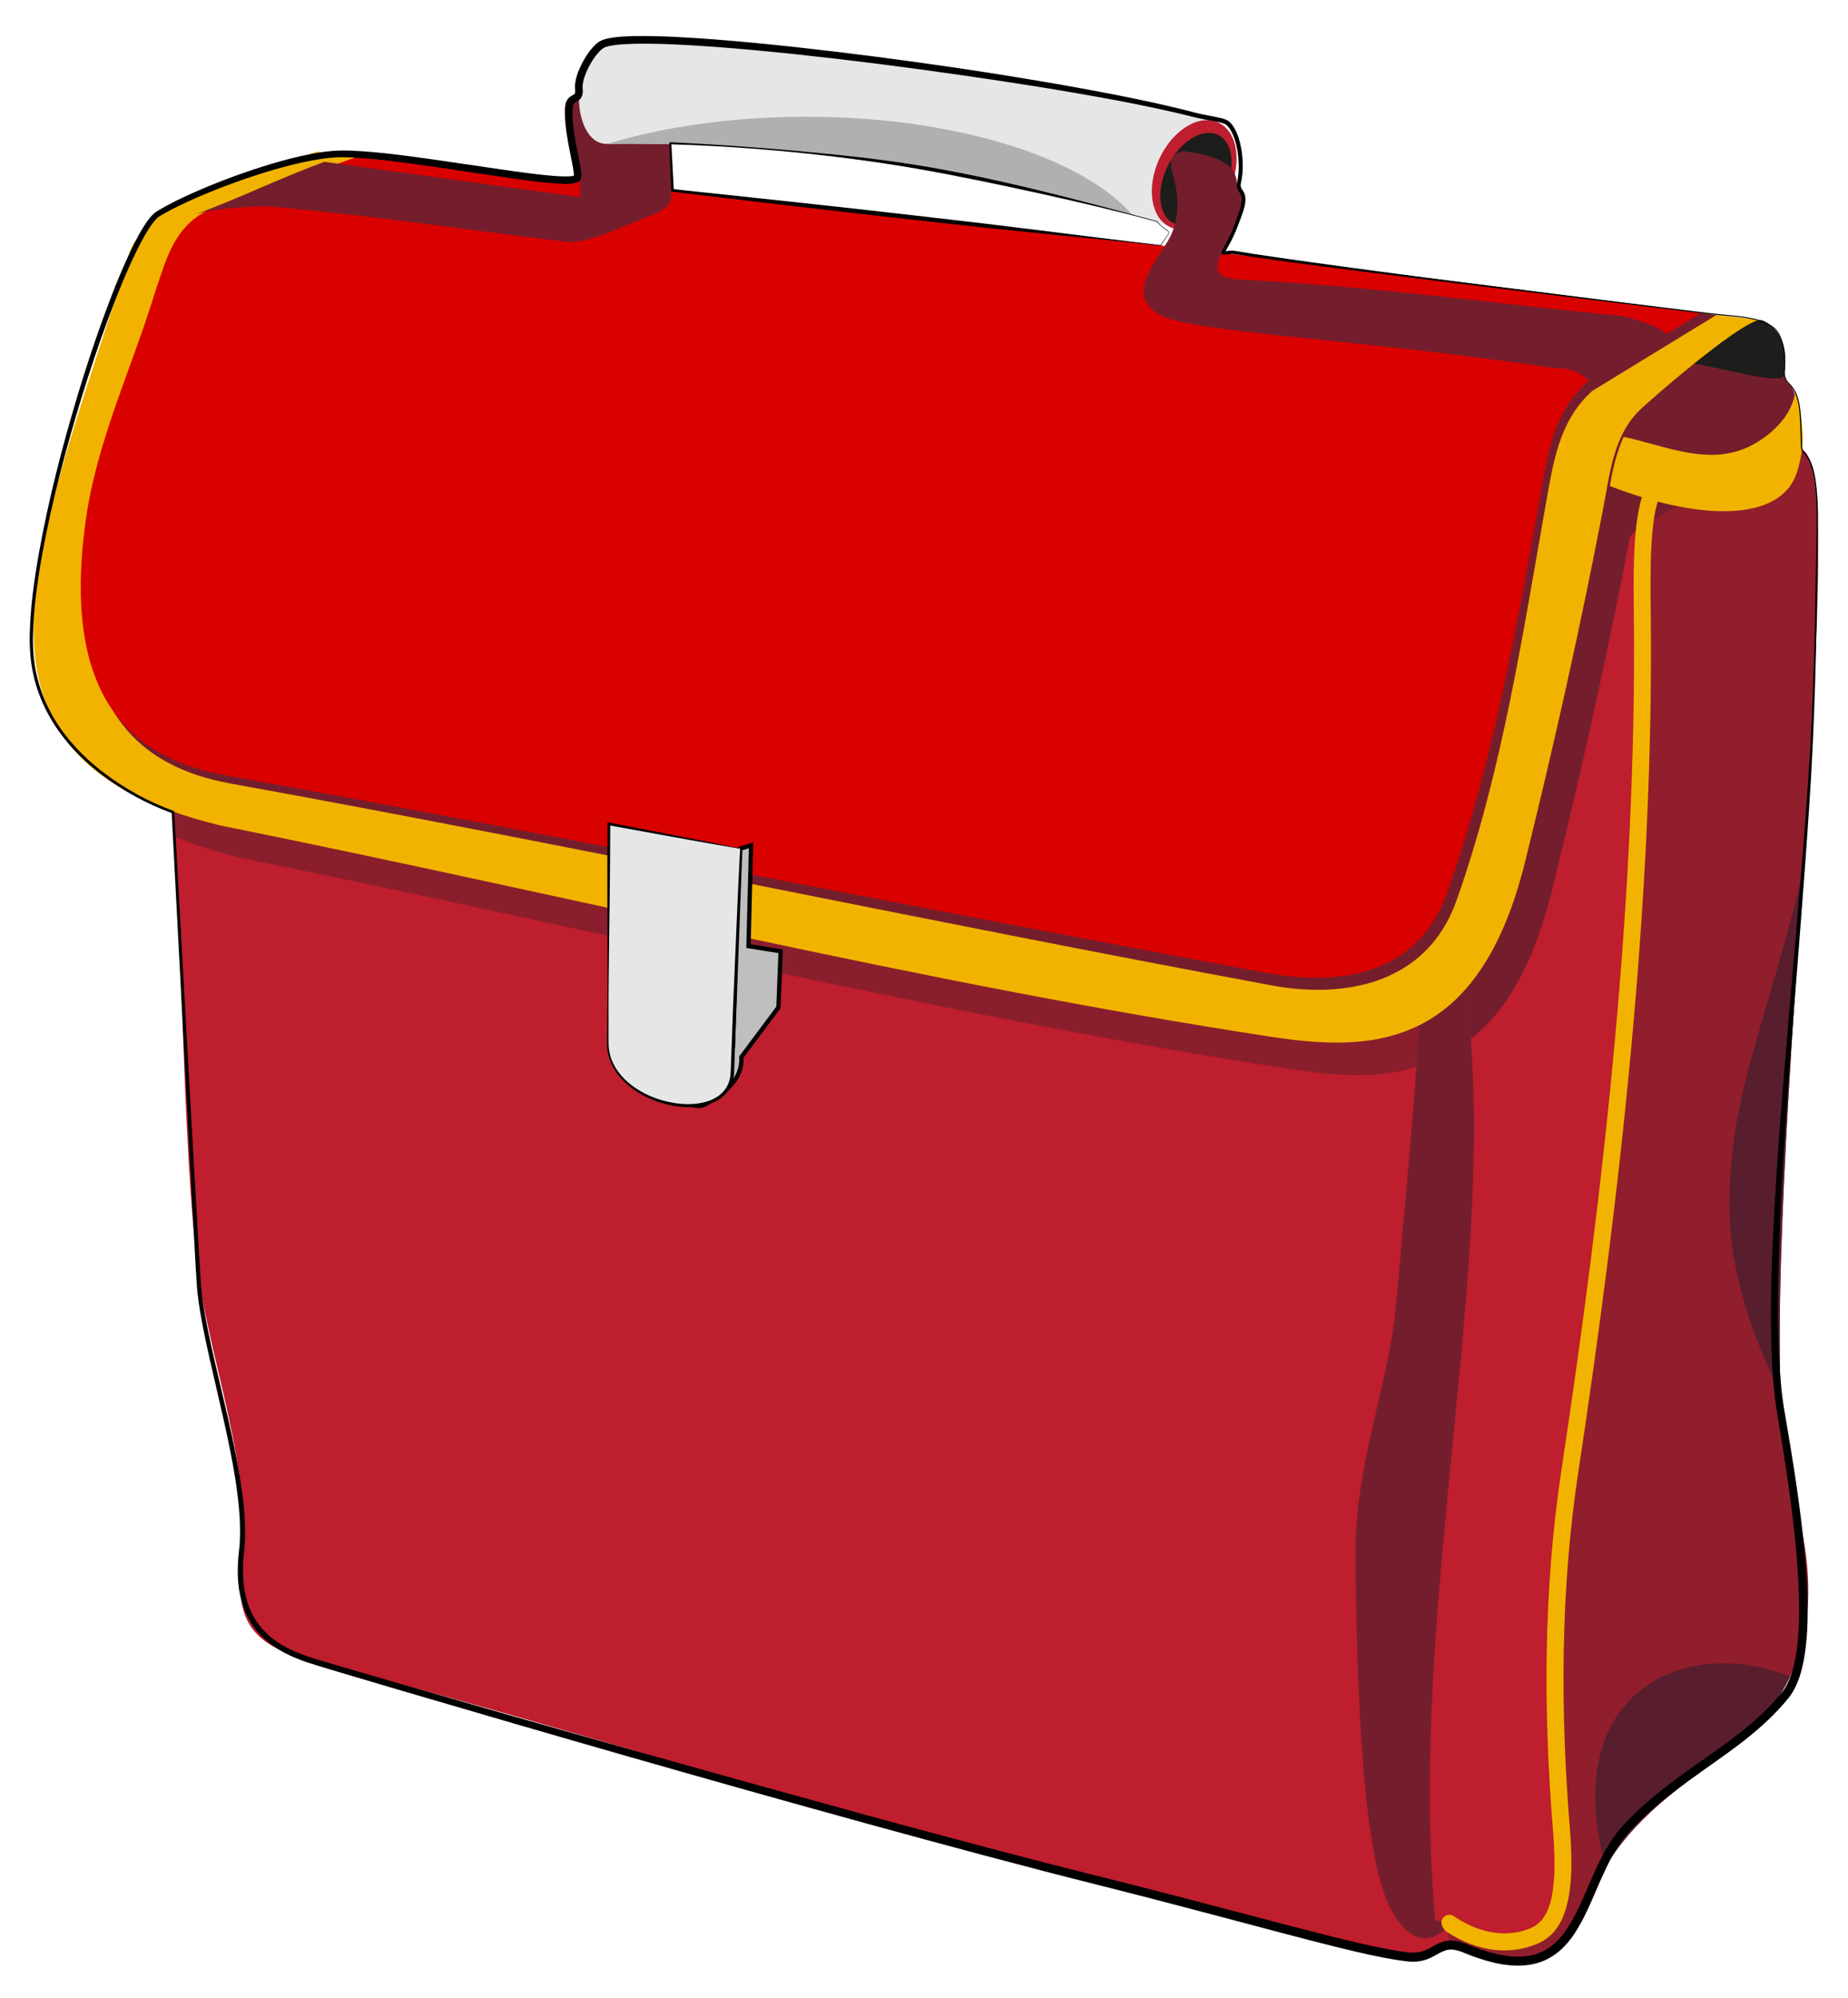 <?xml version="1.0" encoding="iso-8859-1"?>
<!-- Generator: Adobe Illustrator 21.1.0, SVG Export Plug-In . SVG Version: 6.00 Build 0)  -->
<svg version="1.1" id="cupboard" xmlns="http://www.w3.org/2000/svg" xmlns:xlink="http://www.w3.org/1999/xlink" x="0px" y="0px"
	 viewBox="0 0 431 466" style="enable-background:new 0 0 431 466;" xml:space="preserve">
<path style="fill-rule:evenodd;clip-rule:evenodd;fill:#BE1E2D;" d="M344.229,225.663c-1.237,74.934-1.21,149.899-3.711,224.801
	c-0.155,4.636-6.426,6.386-14.845,4.772c-84.963-16.293-170.715-46.854-252.901-67.864c-10.792-2.759-17.998-7.162-16.436-20.146
	c3.045-25.299-8.156-50.77-10.604-74.227c-3.915-37.523-3.005-91.9-7.423-129.367C138.516,176.886,244.023,212.408,344.229,225.663
	L344.229,225.663z"/>
<path style="fill-rule:evenodd;clip-rule:evenodd;fill:#901E2D;" d="M420.113,104.841c13.701,3.53-13.802,204.103-2.04,243.488
	c12.121,40.587-8.595,55.772-21.428,64.932c-10.637,7.594-20.833,16.341-25.973,29.869c-5.185,13.645-14.718,17.748-32.466,11.038
	c-12.8-81.413,14.694-170.249,4.546-233.105c10.392-40.002,20.784-80.004,31.176-120.005
	C389.324,102.319,404.718,103.58,420.113,104.841L420.113,104.841z"/>
<path style="fill-rule:evenodd;clip-rule:evenodd;fill:#8B1E2D;" d="M344.229,225.663c-0.085,5.119-0.163,10.237-0.236,15.357
	c-11.954,11.137-27.33,10.728-42.515,8.408c-82.495-12.603-163.629-32.898-245.444-49.349c-5.588-1.387-10.66-2.994-15.206-4.882
	c-0.604-11.254-1.387-21.965-2.519-31.566C138.516,176.886,244.023,212.408,344.229,225.663L344.229,225.663z"/>
<path style="fill-rule:evenodd;clip-rule:evenodd;fill:#741E2D;" d="M332.035,212.408c-0.524,30.931-3.803,61.407-6.362,91.193
	c-1.711,19.903-9.762,37.266-9.544,59.911c0.311,32.249,1.843,69.801,8.173,81.613c7.265,13.556,14.889,4.847,19.879-5.391
	c3.535-73.873,11.358-141.789,14.893-215.663C350.061,220.185,341.048,216.297,332.035,212.408L332.035,212.408z"/>
<path style="fill-rule:evenodd;clip-rule:evenodd;fill:#BE1E2D;" d="M385.818,113.343l-3.226,15.591l1.075,41.936l-6.452,84.409
	l-5.376,50.537l-7.527,48.388l-1.613,40.86l1.613,41.397l-2.688,13.441l-11.828,3.226l-15.054-5.376
	c-6.934-75.41,17.345-162.235,5.914-223.656l30.645-117.205L385.818,113.343L385.818,113.343z"/>
<path style="fill-rule:evenodd;clip-rule:evenodd;fill:#741E2D;" d="M343.011,242.355c-0.499-6.296-1.263-12.395-2.354-18.259
	l27.679-147.688l47.667,9.667c0,0,0.304,2.812,1,3.333c1.333,1,1.666,3,1.666,3c-0.656,2.007-3.284,9.348-11.877,15.918
	c-9.428,7.21-26.215,14.697-26.664,17.042c-5.315,27.74-11.437,55.045-18.213,82.464
	C357.549,225.494,350.933,236.16,343.011,242.355L343.011,242.355z"/>
<path style="fill:#F2B300;" d="M387.074,109.593l-0.008,0.005h-0.008c-6.331,4.019-6.165,19.44-6.006,34.153
	c0.706,65.505-7.097,134.404-16.883,199.089c-4.217,27.873-4.254,56.164-1.964,84.212c1.292,15.812-1.155,21.089-5.486,22.776
	c-4.409,1.718-10.407,1.816-17.31-2.673c-1.85-1.694-4.831,0.721-2.153,3.314c7.837,5.097,14.981,5.346,20.888,3.045
	c5.983-2.331,9.478-8.815,8.011-26.773c-2.267-27.765-2.242-55.722,1.933-83.313c9.819-64.897,17.624-133.987,16.915-199.708
	c-0.147-13.639-0.301-27.934,4.179-30.778l-0.003-0.003l0.003-0.002L387.074,109.593L387.074,109.593z"/>
<path style="fill-rule:evenodd;clip-rule:evenodd;fill:#1D1D1B;" d="M411.58,74.965c5.48,3.19,5.089,8.942,4.422,12.609
	c-0.419,2.301-14.177-1.722-20.936-2.74C401.194,80.114,408.185,72.988,411.58,74.965L411.58,74.965z"/>
<path style="fill-rule:evenodd;clip-rule:evenodd;fill:#F2B300;" d="M396.646,73.018c4.978,0.649,9.139,1.003,14.117,1.653
	c-2.04-0.432-10.175,5.597-17.889,11.947c-3.6,2.963-7.108,5.996-9.864,8.476c-6.633,5.971-7.46,14.862-9.09,23.376
	c-5.315,27.739-11.436,55.044-18.213,82.464c-10.747,43.485-35.139,44.561-59.057,40.907
	c-82.494-12.603-163.628-32.899-245.443-49.349c-34.85-8.654-49.745-25.79-40.907-66.88c4.758-22.119,13.256-44.306,19.995-66.889
	c1.279-4.29,7.987-9.697,12.471-11.68c10.149-4.485,20.778-7.791,31.168-11.688c3.03,0.434,6.061,0.866,9.091,1.299
	C187.564,52.719,292.105,65.508,396.646,73.018L396.646,73.018z"/>
<path style="fill-rule:evenodd;clip-rule:evenodd;fill:#741E2D;" d="M371.322,91.198c-6.926,6.276-8.682,14.435-10.389,24.024
	c-5.686,31.943-10.414,64.213-21.232,94.801c-6.883,19.465-26.011,22.976-43.05,19.816c-81.013-15.024-161.77-32.408-242.846-47.088
	c-20.941-3.791-38.516-17.096-32.466-59.737c2.605-18.37,10.822-35.496,16.232-53.244c2.292-6.438,4.329-16.449,14.285-19.479
	c10.822-3.896,23.453-9.264,34.274-13.159c107,10.782,211.643,22.906,314.146,36.358C391.403,78.902,380.196,85.787,371.322,91.198
	L371.322,91.198z"/>
<path style="fill-rule:evenodd;clip-rule:evenodd;fill:#D90000;" d="M370.023,89.25c-6.926,6.277-8.682,14.436-10.389,24.025
	c-5.686,31.943-11.259,64.211-22.077,94.801c-6.884,19.465-25.167,21.99-42.206,18.83c-81.013-15.023-161.77-31.422-242.846-46.102
	c-20.941-3.792-38.516-17.096-32.466-59.738c2.605-18.37,10.822-35.495,16.233-53.243c2.291-6.438,4.328-16.45,14.284-19.481
	c10.822-3.896,21.645-7.791,32.466-11.688c107,10.782,211.119,22.909,313.623,36.362C387.771,78.429,378.897,83.839,370.023,89.25
	L370.023,89.25z"/>
<path style="fill-rule:evenodd;clip-rule:evenodd;fill:#741E2D;" d="M131.45,56.311c-23.921-2.854-43.748-5.965-67.745-8.084
	c-3.766-0.333-14.338,0.385-18.369,1.848c10.257-3.721,20.077-8.611,30.333-12.334c20.03,2.762,43.163,5.969,63.193,8.729
	C138.08,51.197,137.635,56.215,131.45,56.311L131.45,56.311z"/>
<path style="fill-rule:evenodd;clip-rule:evenodd;fill:#741E2D;" d="M138.379,21.661c-2.348-0.425-7.016-0.664-5.63,6.497
	c1.337,6.914,3.328,14.667,2.363,21.171c-0.626,4.216-1.776,5.735-3.663,6.981c4.801,0.957,12.701-3.108,20.357-6.063
	c3.004-1.159,4.779-2.51,4.764-4.765c-0.037-5.487-0.289-10.973-0.433-16.458C150.218,26.57,144.684,22.804,138.379,21.661
	L138.379,21.661z"/>
<path style="fill-rule:evenodd;clip-rule:evenodd;fill:#E6E6E6;" d="M282.515,27.965C239.404,16.114,192.93,10.986,144.756,9.26
	c-12.592,0.126-12.275,24.736-3.037,24.293c45.025-0.51,88.727,6.134,131.221,19.29C276.132,44.55,279.324,36.258,282.515,27.965
	L282.515,27.965z"/>
<ellipse transform="matrix(0.42 -0.907 0.907 0.42 124.638 276.373)" style="fill-rule:evenodd;clip-rule:evenodd;fill:#BE1E2D;" cx="278.583" cy="40.656" rx="13.429" ry="8.953"/>
<path style="fill-rule:evenodd;clip-rule:evenodd;fill:#1D1D1B;" d="M284.602,31.764c-3.348-2.207-8.61,0.485-11.753,6.014
	c-3.143,5.528-2.978,11.799,0.37,14.006c3.348,2.207,8.609-0.485,11.753-6.014C288.115,40.241,287.949,33.971,284.602,31.764z"/>
<path style="fill-rule:evenodd;clip-rule:evenodd;fill:#741E2D;" d="M273.15,39.255c1.609,4.943,2.475,11.457-0.714,16.84
	c-3.603,6.082-9.133,12.103-2.807,16.84c6.268,4.694,45.039,5.747,92.217,12.83c4.009,0,6.949,1.069,8.821,3.208
	c6.148-3.476,12.295-6.95,18.443-10.425c-0.802-1.604-4.277-3.208-10.424-4.812c-29.135-2.807-58.176-6.894-87.406-8.42
	c-4.273-0.223-8.899-0.286-6.816-5.212c2.856-6.755,8.04-11.494,4.009-17.24c-0.118-5.224-5.871-6.689-12.429-7.618
	C272.971,36.048,273.017,37.385,273.15,39.255L273.15,39.255z"/>
<path style="fill-rule:evenodd;clip-rule:evenodd;fill:#B0B0B0;" d="M141.651,33.553c0.023,0,0.045,0.001,0.068,0
	c41.933-0.475,82.717,5.256,122.447,16.672c-11.482-13.428-41.237-22.997-76.128-22.997
	C170.792,27.228,154.803,29.566,141.651,33.553L141.651,33.553z"/>
<path style="fill-rule:evenodd;clip-rule:evenodd;fill:#581E2D;" d="M417.49,391.026c-5.189,10.945-14.103,17.423-20.844,22.234
	c-8.449,6.031-16.618,12.79-22.197,22.094C363.443,395.15,392.408,381.062,417.49,391.026L417.49,391.026z"/>
<path style="fill-rule:evenodd;clip-rule:evenodd;fill:#581E2D;" d="M420.486,203.116c-2.893,43.711-6.322,91.977-5.193,122.116
	c-6.656-13.849-11.547-27.982-11.896-41.706C402.699,255.975,412.309,238.505,420.486,203.116L420.486,203.116z"/>
<path style="fill-rule:evenodd;clip-rule:evenodd;fill:#BFBFBF;stroke:#000000;" d="M151.006,252.575
	c7.405,3.385,10.822,6.891,14,4.667c2.337-1.635,8.283-4.586,7.891-10.695l8.656-11.591l0.509-13.081l-7.494-1.211l0.603-23.501
	l-2.521,0.763l-1.722,45.91l-20.588-1.928c1.08,3.233,0.215,7.242,3.333,8.667L151.006,252.575z"/>
<g>
	<path style="fill-rule:evenodd;clip-rule:evenodd;fill:#E6E6E6;" d="M172.649,197.926l-30.638-5.762l-0.262,51.064
		c-0.077,14.922,28.585,20.536,29.067,6.809L172.649,197.926L172.649,197.926z"/>
	<path d="M172.61,197.957c-5.112-0.872-10.222-1.751-15.32-2.697l-15.336-2.787l0.372-0.307c0.002,11.995-0.255,23.989-0.367,35.984
		c-0.052,2.999-0.029,5.998-0.033,8.997l0.001,4.498c0.007,0.748-0.016,1.504,0.02,2.238c0.045,0.736,0.157,1.469,0.349,2.18
		c0.75,2.873,2.699,5.302,5.044,7.077c2.359,1.788,5.122,3.02,7.991,3.729c2.864,0.689,5.895,0.917,8.748,0.254
		c1.415-0.337,2.781-0.917,3.881-1.829c1.105-0.903,1.891-2.153,2.225-3.538c0.176-0.698,0.231-1.394,0.249-2.146l0.082-2.248
		l0.165-4.495l0.328-8.99l0.768-17.978l0.387-8.988L172.61,197.957z M172.688,197.895l-0.185,9.027l-0.246,8.993l-0.497,17.987
		l-0.304,8.991l-0.152,4.495l-0.076,2.248c-0.012,0.745-0.081,1.555-0.281,2.311c-0.378,1.532-1.28,2.943-2.508,3.93
		c-1.224,0.999-2.7,1.605-4.196,1.95c-3.015,0.67-6.137,0.426-9.071-0.333c-2.937-0.772-5.746-2.077-8.145-3.951
		c-2.386-1.858-4.354-4.403-5.105-7.384c-0.19-0.738-0.298-1.497-0.337-2.258c-0.028-0.764,0.003-1.508,0.003-2.259l0.047-4.498
		c0.026-2.999,0.081-5.997,0.059-8.996c0.012-11.996-0.122-23.992,0.003-35.987l0.004-0.378l0.368,0.071l15.301,2.975
		c5.104,0.973,10.195,2.012,15.285,3.059L172.688,197.895z"/>
</g>
<path style="fill-rule:evenodd;clip-rule:evenodd;fill:#F2B300;" d="M419.335,93.074c1.277,6.539,1.773,10.174-0.1,16.642
	c-3.724,12.866-24.329,11.256-43.795,3.624c0.739-3.995,1.596-7.928,3.25-11.455c9.218,2.017,18.051,6.028,26.837,3.243
	c5.988-1.898,13.007-8.013,13.141-14.221L419.335,93.074z"/>
<g>
	<path d="M414.072,76.669c0.875,0.856,1.346,2.018,1.676,3.157c0.325,1.152,0.496,2.342,0.574,3.532
		c0.084,1.188,0.035,2.396-0.059,3.569c-0.014,0.572,0.112,1.154,0.4,1.648c0.273,0.507,0.747,0.866,1.132,1.343
		c0.779,0.923,1.321,2.034,1.632,3.192c0.32,1.159,0.458,2.352,0.554,3.538c0.177,2.376,0.207,4.752,0.311,7.123
		c0.002,0.611,0.051,1.149,0.439,1.594c0.361,0.444,0.79,0.896,1.099,1.418c0.637,1.039,0.993,2.204,1.265,3.366
		c0.523,2.336,0.711,4.72,0.828,7.095c0.21,4.76-0.002,9.51-0.031,14.259c-0.248,18.996-0.651,38.01-1.97,56.974
		c-1.241,18.966-2.858,37.901-4.272,56.846c-1.395,18.941-2.745,37.903-2.962,56.866c-0.043,4.739,0.001,9.477,0.227,14.199
		c0.232,4.727,0.629,9.417,1.496,14.052c1.621,9.372,3.114,18.774,4.137,28.257c0.504,4.741,0.89,9.502,1.015,14.29
		c0.1,4.784-0.003,9.611-0.914,14.411c-0.477,2.389-1.147,4.796-2.42,7.021c-0.323,0.552-0.68,1.091-1.091,1.6
		c-0.384,0.471-0.768,0.928-1.173,1.391c-0.797,0.911-1.624,1.796-2.477,2.651c-3.415,3.429-7.229,6.385-11.098,9.174
		c-3.872,2.791-7.805,5.439-11.557,8.293c-3.754,2.846-7.327,5.906-10.513,9.332c-3.147,3.323-5.21,7.564-7.113,11.867
		c-1.928,4.302-3.596,8.84-6.451,12.915c-1.431,2.013-3.258,3.882-5.538,5.107c-2.27,1.239-4.876,1.738-7.374,1.704
		c-2.512-0.028-4.95-0.513-7.292-1.187c-1.172-0.34-2.323-0.73-3.456-1.159c-0.567-0.214-1.129-0.439-1.687-0.67
		c-0.554-0.233-1.014-0.4-1.54-0.536c-1.024-0.268-1.982-0.281-2.905,0.046c-0.934,0.312-1.897,0.98-3.054,1.552
		c-1.149,0.581-2.503,0.968-3.827,1.023c-0.662,0.032-1.317,0.002-1.956-0.073c-0.582-0.065-1.208-0.15-1.797-0.236
		c-4.77-0.731-9.407-1.832-14.035-2.96c-9.243-2.29-18.409-4.784-27.594-7.207c-9.182-2.434-18.369-4.833-27.576-7.154
		c-18.441-4.621-36.792-9.582-55.117-14.616c-36.648-10.083-73.165-20.614-109.627-31.336l-13.664-4.056
		c-2.278-0.688-4.547-1.353-6.831-2.09c-2.286-0.76-4.537-1.685-6.638-2.929c-2.097-1.239-4.034-2.818-5.568-4.752
		c-1.542-1.925-2.647-4.183-3.308-6.536c-0.667-2.356-0.925-4.797-0.924-7.213c-0.001-1.21,0.068-2.415,0.181-3.614
		c0.126-1.218,0.269-2.346,0.315-3.52c0.207-4.684-0.32-9.404-1.032-14.073c-0.729-4.675-1.7-9.317-2.732-13.947l-3.192-13.888
		c-1.04-4.639-2.054-9.294-2.707-14.03c-0.347-2.367-0.467-4.773-0.6-7.135l-0.398-7.116l-0.77-14.229l-1.507-28.462l-2.974-56.925
		l0.208,0.27c-5.979-2.161-11.573-5.252-16.627-9.086c-5.024-3.847-9.463-8.594-12.472-14.221c-1.503-2.806-2.637-5.813-3.333-8.923
		c-0.711-3.108-0.94-6.311-0.871-9.48c0.135-6.344,1.029-12.62,2.116-18.839c2.221-12.439,5.371-24.685,8.998-36.777
		c1.825-6.043,3.791-12.046,5.941-17.986c2.168-5.933,4.455-11.831,7.286-17.522c0.717-1.418,1.472-2.822,2.337-4.183
		c0.435-0.679,0.894-1.348,1.43-1.986c0.27-0.318,0.557-0.63,0.892-0.922c0.165-0.147,0.352-0.285,0.551-0.416L37,49.038
		c2.762-1.646,5.628-2.991,8.526-4.279c5.805-2.541,11.751-4.734,17.825-6.555c3.04-0.901,6.114-1.704,9.247-2.305
		c1.567-0.295,3.149-0.54,4.756-0.68c1.615-0.145,3.233-0.134,4.823-0.071c6.368,0.297,12.624,1.176,18.878,2.049l18.712,2.736
		c3.115,0.426,6.236,0.843,9.341,1.093c1.525,0.105,3.158,0.229,4.488,0.019c0.152-0.027,0.295-0.07,0.358-0.101
		c0.034-0.013,0.036-0.026-0.01,0.017c-0.042,0.005-0.136,0.276-0.093,0.142c0,0.009,0.015-0.204,0.003-0.35
		c-0.008-0.164-0.025-0.344-0.047-0.525c-0.091-0.731-0.239-1.501-0.387-2.267c-0.607-3.076-1.29-6.196-1.57-9.417
		c-0.068-0.807-0.109-1.62-0.102-2.443c0.005-0.419,0.016-0.811,0.057-1.26c0.044-0.452,0.15-0.987,0.447-1.489
		c0.289-0.521,0.829-0.9,1.199-1.095c0.396-0.211,0.546-0.322,0.591-0.412c0.062-0.093,0.117-0.346,0.102-0.659
		c-0.009-0.266-0.079-0.777-0.041-1.254c0.138-1.807,0.764-3.346,1.474-4.834c0.737-1.475,1.603-2.874,2.75-4.139
		c0.582-0.612,1.234-1.265,2.21-1.635c0.871-0.324,1.684-0.455,2.499-0.575c1.624-0.223,3.222-0.292,4.817-0.329
		c6.371-0.1,12.677,0.32,18.979,0.789c6.299,0.489,12.582,1.107,18.856,1.791c12.547,1.377,25.06,3.018,37.545,4.851
		c12.48,1.86,24.933,3.914,37.323,6.337c6.185,1.219,12.388,2.548,18.472,4.164c1.518,0.367,3.053,0.645,4.612,0.949
		c0.782,0.167,1.566,0.304,2.39,0.659c0.206,0.096,0.417,0.211,0.62,0.38c0.183,0.163,0.298,0.273,0.467,0.463
		c0.295,0.334,0.534,0.678,0.75,1.04c0.837,1.453,1.284,3.031,1.587,4.612c0.297,1.585,0.42,3.194,0.381,4.806
		c-0.025,0.806-0.092,1.612-0.225,2.415c-0.143,0.843-0.4,1.523-0.144,2.083c0.108,0.287,0.344,0.588,0.561,0.972
		c0.219,0.381,0.371,0.838,0.419,1.278c0.096,0.89-0.074,1.714-0.275,2.5c-0.449,1.574-1.033,3.011-1.602,4.501
		c-0.575,1.473-1.255,2.945-2.04,4.318l-0.56,1.032l-0.268,0.52c-0.027,0.05-0.013,0.031-0.045,0.104
		c-0.013,0.006,0.046-0.007-0.028-0.19c-0.09-0.139-0.209-0.139-0.174-0.137c-0.019,0.006,0.049-0.003,0.07-0.002
		c0.706-0.116,1.603-0.271,2.434-0.148l4.678,0.754l9.354,1.369c12.485,1.749,24.985,3.416,37.493,5.012l37.533,4.718l18.772,2.319
		c3.125,0.431,6.262,0.665,9.402,1.009c1.566,0.188,3.137,0.413,4.667,0.833C411.374,74.939,412.897,75.562,414.072,76.669z
		 M413.932,76.812c-1.14-1.067-2.631-1.676-4.133-2.086c-1.513-0.411-3.075-0.632-4.637-0.813c-3.127-0.335-6.282-0.563-9.406-0.984
		l-18.778-2.27l-37.547-4.617c-12.512-1.571-25.03-3.095-37.531-4.767l-9.372-1.301l-4.664-0.716
		c-0.741-0.096-1.421,0.026-2.264,0.168c-0.078,0.002-0.107,0.017-0.224,0.004c-0.058-0.003-0.295-0.026-0.425-0.255
		c-0.134-0.27-0.024-0.391-0.019-0.476c0.007-0.017,0.052-0.13,0.073-0.167l0.27-0.533l0.559-1.05
		c0.769-1.372,1.402-2.773,1.964-4.241c0.544-1.457,1.133-2.954,1.537-4.417c0.187-0.733,0.32-1.489,0.237-2.173
		c-0.042-0.343-0.146-0.648-0.32-0.95c-0.167-0.304-0.434-0.625-0.619-1.074c-0.189-0.45-0.207-0.957-0.146-1.392l0.221-1.173
		c0.119-0.753,0.177-1.521,0.196-2.291c0.026-1.539-0.104-3.09-0.399-4.601c-0.297-1.505-0.747-3.002-1.499-4.28
		c-0.19-0.313-0.407-0.615-0.635-0.871c-0.09-0.107-0.262-0.268-0.373-0.366c-0.101-0.083-0.237-0.161-0.39-0.229
		c-0.627-0.27-1.409-0.418-2.167-0.568c-1.537-0.288-3.108-0.56-4.658-0.921c-6.118-1.572-12.263-2.837-18.458-4.007
		c-12.379-2.323-24.835-4.259-37.309-6.039c-12.474-1.786-24.977-3.38-37.504-4.709c-6.263-0.659-12.533-1.254-18.809-1.719
		c-6.271-0.445-12.566-0.837-18.807-0.716c-1.555,0.042-3.112,0.117-4.613,0.317c-0.742,0.103-1.495,0.239-2.102,0.468
		c-0.521,0.175-1.05,0.65-1.539,1.176c-0.977,1.068-1.797,2.372-2.465,3.713c-0.653,1.338-1.206,2.797-1.3,4.147
		c-0.106,0.513,0.331,1.531-0.32,2.733c-0.366,0.603-0.954,0.872-1.239,1.034c-0.319,0.179-0.442,0.282-0.546,0.455
		c-0.106,0.181-0.179,0.433-0.21,0.762c-0.033,0.335-0.046,0.733-0.05,1.102c-0.008,0.753,0.028,1.516,0.092,2.279
		c0.259,3.067,0.917,6.126,1.527,9.231c0.149,0.782,0.3,1.562,0.402,2.395c0.024,0.21,0.046,0.423,0.056,0.652
		c0.003,0.247,0.026,0.432-0.049,0.828c0.009,0.059-0.163,0.52-0.348,0.663c-0.183,0.186-0.352,0.276-0.497,0.345
		c-0.295,0.136-0.538,0.188-0.772,0.235c-0.917,0.158-1.721,0.143-2.539,0.131c-0.812-0.021-1.612-0.071-2.408-0.135
		c-3.18-0.264-6.311-0.688-9.44-1.123l-18.713-2.775c-6.23-0.874-12.477-1.78-18.708-2.116c-1.559-0.07-3.099-0.091-4.627,0.038
		c-1.535,0.125-3.073,0.353-4.605,0.633c-3.064,0.568-6.103,1.343-9.111,2.217c-6.015,1.766-11.935,3.911-17.694,6.394
		c-2.868,1.255-5.727,2.582-8.393,4.15l-0.498,0.302c-0.129,0.086-0.263,0.18-0.392,0.295c-0.261,0.225-0.513,0.491-0.753,0.773
		c-0.482,0.565-0.923,1.195-1.341,1.841c-0.835,1.296-1.584,2.667-2.297,4.058c-2.821,5.587-5.142,11.452-7.334,17.346
		c-2.178,5.903-4.174,11.877-6.032,17.894c-3.69,12.036-6.913,24.237-9.194,36.618c-1.098,6.19-2.001,12.439-2.15,18.711
		c-0.076,3.13,0.141,6.264,0.83,9.31c0.674,3.046,1.775,5.994,3.243,8.75c2.937,5.527,7.293,10.218,12.251,14.033
		c4.976,3.8,10.545,6.891,16.417,9.03l0.009,0.003c0.118,0.043,0.192,0.15,0.199,0.269l3.153,56.914l1.603,28.456l0.818,14.227
		l0.421,7.111c0.142,2.379,0.266,4.724,0.615,7.059c0.659,4.677,1.683,9.312,2.735,13.938l3.236,13.879
		c1.05,4.639,2.036,9.298,2.795,14.008c0.738,4.708,1.298,9.479,1.108,14.301c-0.041,1.201-0.19,2.433-0.303,3.577
		c-0.104,1.166-0.166,2.334-0.159,3.5c0.01,2.33,0.271,4.658,0.91,6.873c0.634,2.213,1.671,4.301,3.11,6.08
		c1.432,1.786,3.242,3.254,5.235,4.42c3.993,2.368,8.654,3.433,13.195,4.827l13.678,3.989c36.5,10.558,73.076,20.868,109.719,30.908
		c18.329,4.993,36.676,9.91,55.108,14.486c9.222,2.307,18.423,4.69,27.613,7.107c9.191,2.405,18.367,4.883,27.572,7.145
		c4.602,1.107,9.219,2.212,13.843,2.92c0.586,0.087,1.136,0.163,1.734,0.23c0.541,0.063,1.076,0.088,1.6,0.062
		c1.053-0.05,2.032-0.322,3.005-0.806c0.978-0.466,1.978-1.188,3.301-1.65c1.325-0.48,2.848-0.438,4.111-0.089
		c0.626,0.157,1.282,0.404,1.822,0.633c0.539,0.224,1.08,0.44,1.624,0.646c1.087,0.414,2.187,0.787,3.296,1.109
		c2.216,0.641,4.484,1.084,6.729,1.109c2.24,0.029,4.448-0.406,6.364-1.448c1.924-1.03,3.521-2.637,4.836-4.481
		c2.629-3.729,4.308-8.192,6.25-12.541c1.929-4.343,4.08-8.817,7.5-12.435c3.29-3.532,6.965-6.672,10.781-9.559
		c3.814-2.895,7.768-5.552,11.604-8.313c3.835-2.759,7.558-5.645,10.855-8.951c0.824-0.826,1.621-1.678,2.388-2.553
		c0.378-0.431,0.758-0.883,1.125-1.332c0.336-0.415,0.637-0.868,0.914-1.341c1.1-1.907,1.744-4.138,2.192-6.395
		c0.873-4.546,0.977-9.279,0.897-13.98c-0.099-4.711-0.455-9.429-0.932-14.137c-0.966-9.416-2.406-18.798-3.975-28.155
		c-0.856-4.713-1.238-9.515-1.445-14.275c-0.203-4.77-0.222-9.535-0.155-14.296c0.139-9.522,0.661-19.021,1.274-28.507
		c0.625-9.487,1.378-18.961,2.171-28.431c1.588-18.938,3.346-37.855,4.741-56.801c0.701-9.473,1.273-18.952,1.608-28.444
		c0.336-9.492,0.516-18.99,0.677-28.489c0.046-4.75,0.272-9.502,0.07-14.238c-0.111-2.364-0.294-4.738-0.806-7.043
		c-0.265-1.144-0.613-2.285-1.221-3.278c-0.298-0.504-0.693-0.919-1.079-1.396c-0.19-0.24-0.353-0.532-0.419-0.847
		c-0.073-0.32-0.059-0.619-0.075-0.913c-0.096-2.374-0.118-4.752-0.285-7.113c-0.171-2.333-0.556-4.79-2.108-6.601
		c-0.355-0.448-0.852-0.828-1.151-1.379c-0.31-0.536-0.443-1.158-0.426-1.771c0.098-1.192,0.148-2.364,0.068-3.547
		c-0.075-1.179-0.241-2.354-0.558-3.489C415.225,78.759,414.769,77.633,413.932,76.812z"/>
</g>
<g>
	<path d="M272.135,55.037c0.27-0.252,0.513-0.658,0.327-0.995c-0.181-0.338-0.61-0.431-0.933-0.685
		c-0.66-0.47-1.221-1.048-1.746-1.657l0.034,0.022c-9.27-2.507-18.628-4.685-28.003-6.747c-9.377-2.051-18.771-4.023-28.221-5.671
		c-9.448-1.631-18.978-2.866-28.53-3.809c-9.554-0.932-19.144-1.575-28.735-1.854l0.241-0.245l0.58,10.996l-0.279-0.298
		l28.477,3.042c9.491,1.028,18.979,2.079,28.462,3.176c9.486,1.065,18.967,2.188,28.439,3.373
		c9.473,1.189,18.943,2.399,28.427,3.486l-0.064,0.029l1.515-2.155C272.129,55.043,272.133,55.039,272.135,55.037z M272.209,55.104
		l-1.484,2.176c-0.015,0.021-0.04,0.032-0.064,0.029c-9.488-1.052-18.99-1.98-28.49-2.931c-9.499-0.952-18.991-1.97-28.477-3.043
		c-9.489-1.042-18.973-2.13-28.455-3.241L156.8,44.72c-0.155-0.016-0.272-0.147-0.279-0.298l-0.42-11.004l-0.001-0.005
		c-0.005-0.128,0.095-0.235,0.223-0.24h0.02c9.604,0.433,19.183,1.126,28.755,1.957c9.567,0.87,19.133,1.832,28.634,3.355
		c18.994,3.104,37.589,8.082,56.122,13.106c0.014,0.004,0.026,0.013,0.034,0.022c0.513,0.602,1.072,1.182,1.712,1.643
		c0.292,0.242,0.744,0.333,0.962,0.732C272.774,54.408,272.493,54.841,272.209,55.104z"/>
</g>
</svg>

